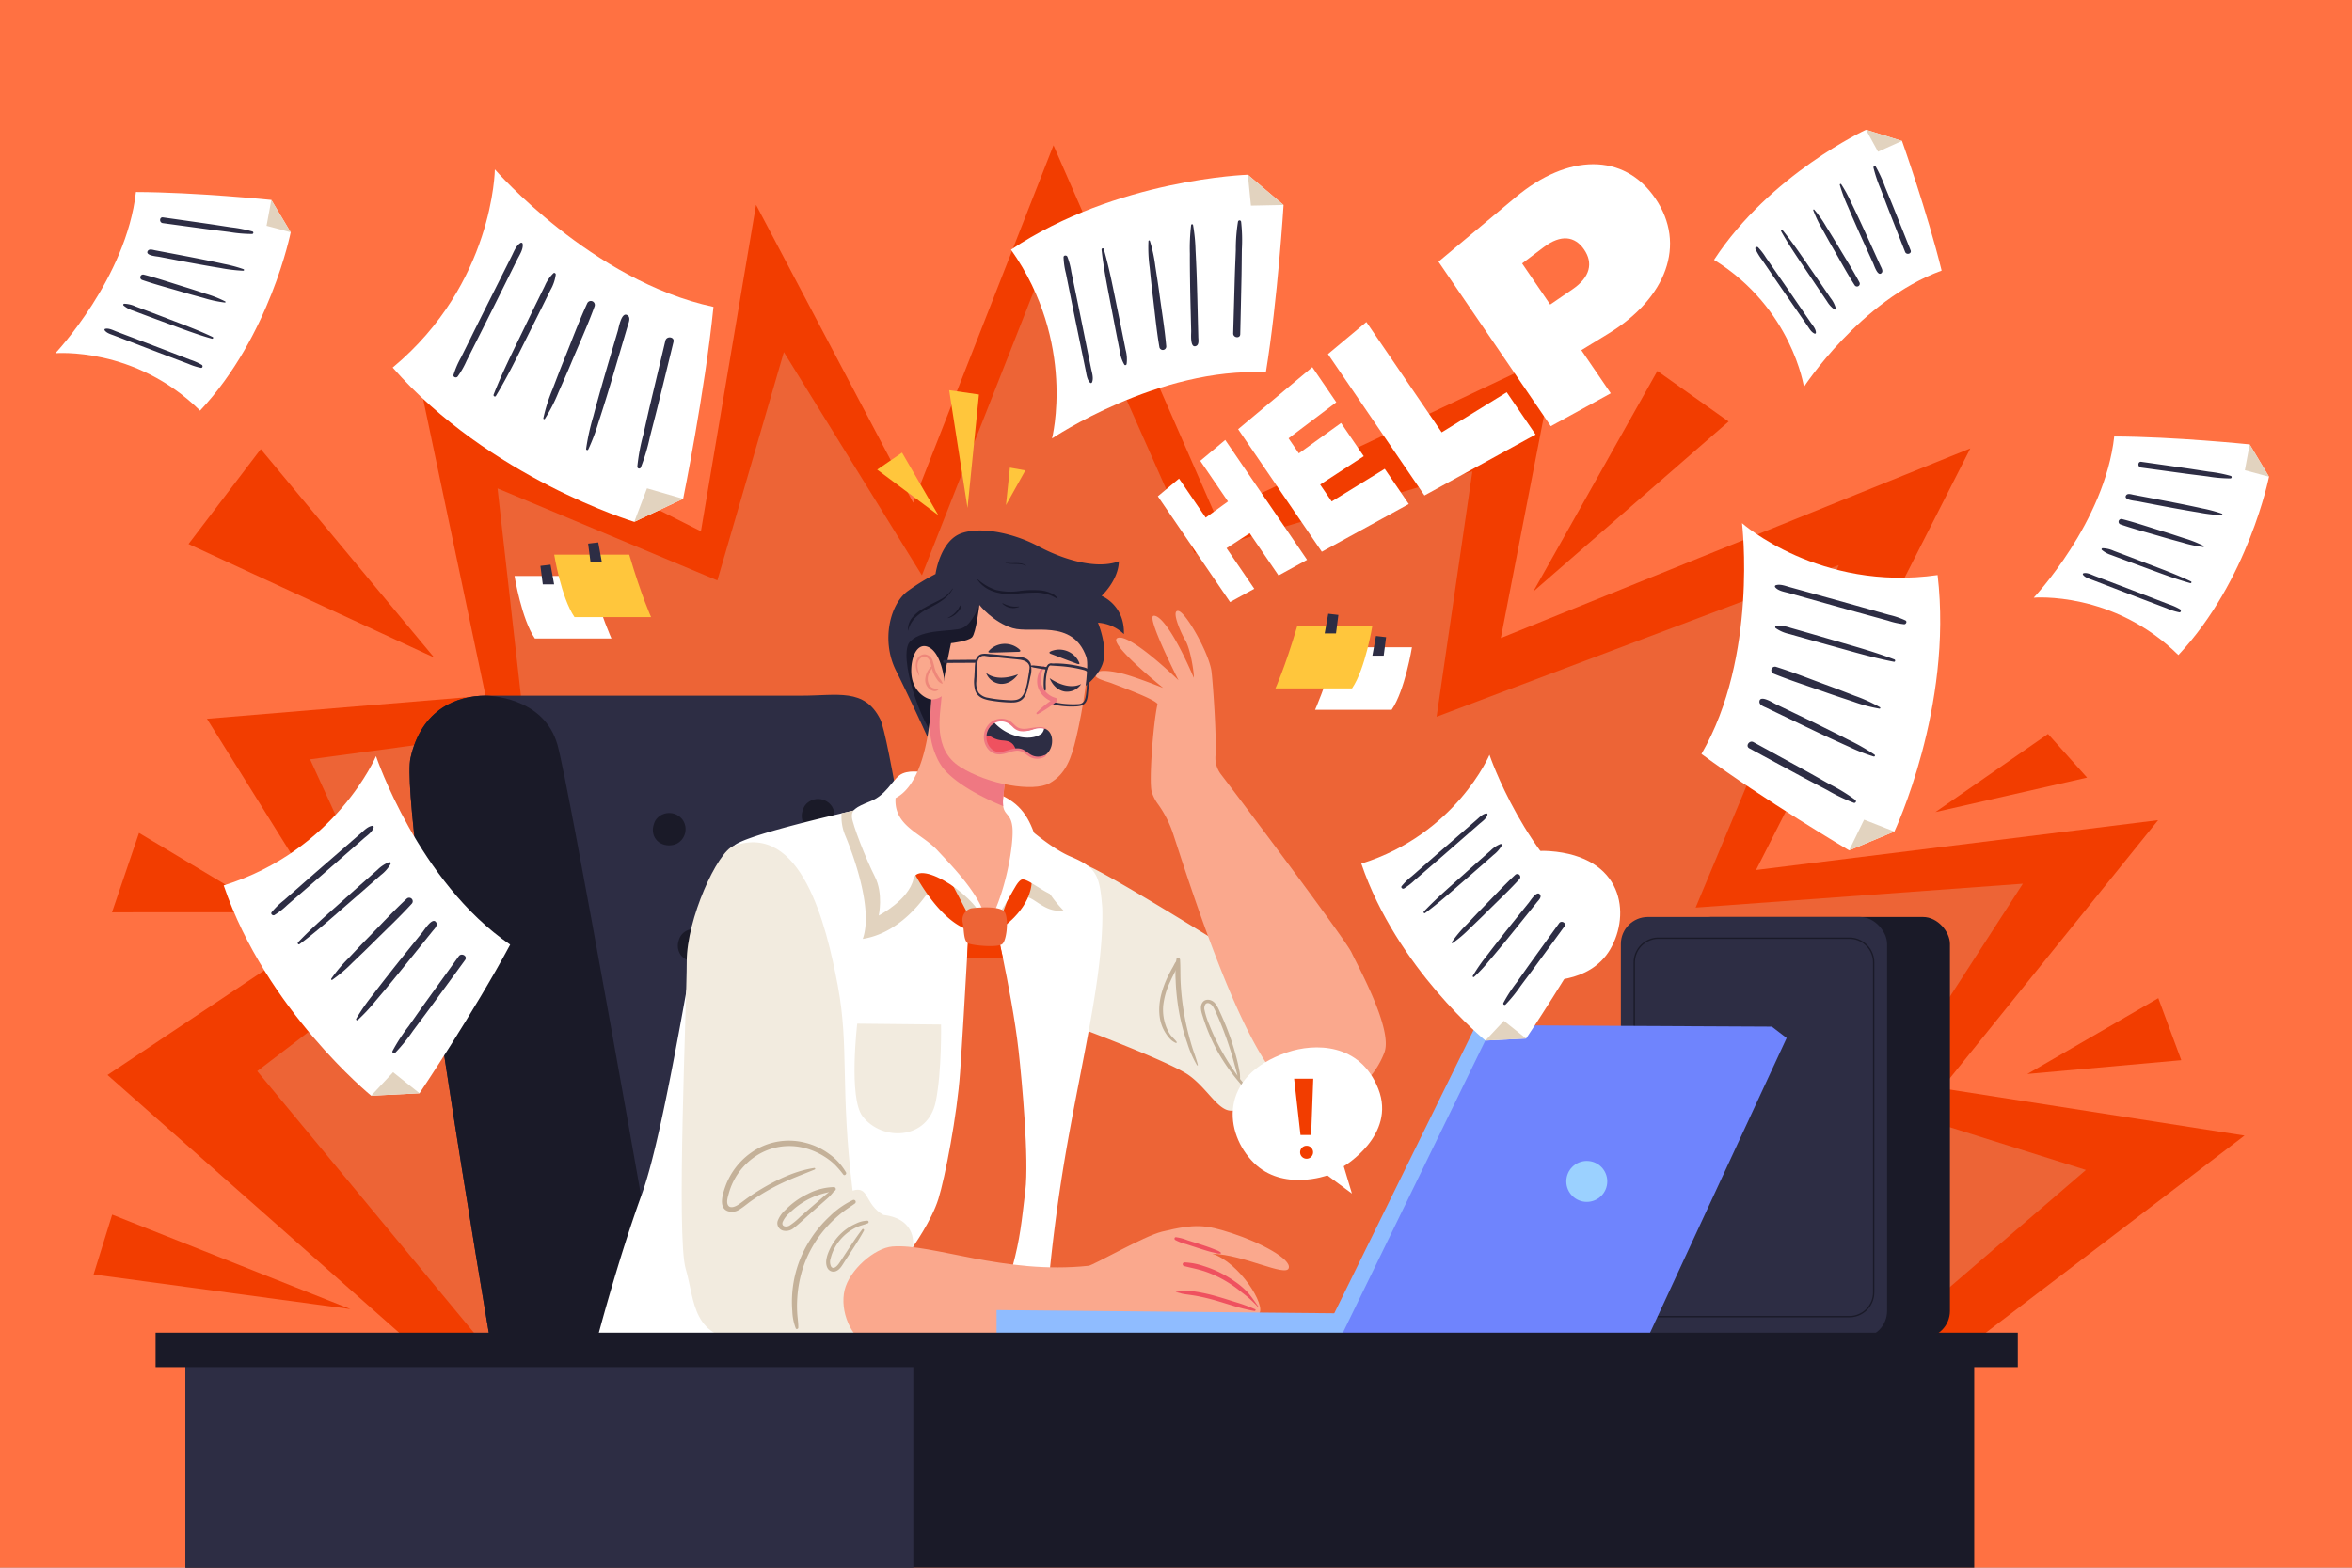 <svg xmlns="http://www.w3.org/2000/svg" xmlns:xlink="http://www.w3.org/1999/xlink" width="750" height="500" viewBox="0 0 750 500">
  <rect x="0" y="0" width="750" height="500" fill="#333333" stroke="none"/>
  <defs>
    <clipPath id="clip-Artboard_1">
      <rect width="750" height="500"/>
    </clipPath>
  </defs>
  <g id="Artboard_1" data-name="Artboard 1" clip-path="url(#clip-Artboard_1)">
    <rect width="750" height="500" fill="#fff"/>
    <g id="BACKGROUND">
      <g id="Group_2" data-name="Group 2">
        <g id="Group_1" data-name="Group 1">
          <path id="Path_146" data-name="Path 146" d="M0,0H750V500H0Z" fill="rgba(255,74,13,0.78)"/>
          <path id="Path_1" data-name="Path 1" d="M135.32,432.179,34.284,342.857l72.424-48.337-40.72-65.272,88.838-7.368-20.469-97.334,89.155,44.9L241.082,65.326l50.109,95.012,44.739-114L387.5,164.242l108.678-51.411L478.58,203.5l149.707-60.482-68.329,134.46L688.17,261.584l-68.992,85.524,96.538,15.079-92.783,70.724Z" fill="#f23d00"/>
          <path id="Path_2" data-name="Path 2" d="M35.714,290.973l50.9-.024L44.326,265.643Z" fill="#f23d00"/>
          <path id="Path_3" data-name="Path 3" d="M60.12,173.51l78.313,36.2-55.28-66.467Z" fill="#f23d00"/>
          <path id="Path_4" data-name="Path 4" d="M35.771,387.391l75.974,30.128-81.9-11.043Z" fill="#f23d00"/>
          <path id="Path_5" data-name="Path 5" d="M528.5,118.32l-39.568,70.342,62.283-54.222Z" fill="#f23d00"/>
          <path id="Path_6" data-name="Path 6" d="M653.065,234.092,617.161,259l48.36-10.991Z" fill="#f23d00"/>
          <path id="Path_7" data-name="Path 7" d="M688.237,318.356l-41.766,24.18,49.093-4.4Z" fill="#f23d00"/>
          <path id="Path_8" data-name="Path 8" d="M155.394,430.214,82.029,341.632l46.193-35.324L98.876,242.181l68.475-9.239-8.7-77.17,70.1,29.346L249.954,112.3l44.019,71.192,42.389-107.6,44.563,100.538,88.582-26.085L458.1,228.595l128.254-48.367L540.7,289.461l104.342-7.608L599.392,352.5l65.757,20.651-70.1,60.323" fill="#ed6436"/>
        </g>
      </g>
    </g>
    <g id="OBJECTS">
      <g id="Group_54" data-name="Group 54">
        <g id="Group_35" data-name="Group 35">
          <g id="Group_3" data-name="Group 3">
            <rect id="Rectangle_2" data-name="Rectangle 2" width="84.89" height="134.243" rx="8.609" transform="translate(536.902 292.462)" fill="#1a1a28"/>
            <rect id="Rectangle_3" data-name="Rectangle 3" width="84.89" height="134.243" rx="8.609" transform="translate(516.857 292.462)" fill="#2d2d44"/>
            <path id="Path_9" data-name="Path 9" d="M589.729,420.155H528.875a7.963,7.963,0,0,1-7.954-7.955V306.967a7.963,7.963,0,0,1,7.954-7.955h60.854a7.964,7.964,0,0,1,7.955,7.955V412.2A7.964,7.964,0,0,1,589.729,420.155ZM528.875,299.44a7.536,7.536,0,0,0-7.527,7.527V412.2a7.536,7.536,0,0,0,7.527,7.528h60.854a7.536,7.536,0,0,0,7.527-7.528V306.967a7.536,7.536,0,0,0-7.527-7.527Z" fill="#1a1a28"/>
          </g>
          <g id="Group_8" data-name="Group 8">
            <g id="Group_7" data-name="Group 7">
              <g id="Group_6" data-name="Group 6">
                <g id="Group_5" data-name="Group 5">
                  <g id="Group_4" data-name="Group 4">
                    <path id="Path_10" data-name="Path 10" d="M312.683,426.32h-156.6s-28.7-168.689-25.179-184.551,15.107-19.89,23.919-19.89H255.53c11.582,0,20.141-2.518,25.177,7.553S312.683,426.32,312.683,426.32Z" fill="#2d2d44"/>
                    <path id="Path_11" data-name="Path 11" d="M217.7,261.5a5.306,5.306,0,0,0-7.724-.953,4.672,4.672,0,0,0-1.527,2.526,5.081,5.081,0,0,0,.173,3.691c1.214,2.731,4.708,3.536,7.267,2.288A5.244,5.244,0,0,0,217.7,261.5Z" fill="#1a1a28"/>
                    <path id="Path_12" data-name="Path 12" d="M225.663,298.463a5.307,5.307,0,0,0-7.724-.952,4.672,4.672,0,0,0-1.527,2.526,5.078,5.078,0,0,0,.173,3.69c1.214,2.732,4.708,3.537,7.267,2.289A5.244,5.244,0,0,0,225.663,298.463Z" fill="#1a1a28"/>
                    <path id="Path_13" data-name="Path 13" d="M265.181,257.034a5.309,5.309,0,0,0-7.725-.953,4.672,4.672,0,0,0-1.526,2.526,5.075,5.075,0,0,0,.172,3.691c1.214,2.731,4.708,3.536,7.268,2.288A5.244,5.244,0,0,0,265.181,257.034Z" fill="#1a1a28"/>
                    <path id="Path_14" data-name="Path 14" d="M212.337,426.32H156.079s-28.7-168.689-25.179-184.551,15.107-19.89,23.919-19.89h.006c.376,0,18.646.081,22.977,15.8C181.591,251.419,205.871,389.425,212.337,426.32Z" fill="#1a1a28"/>
                    <path id="Path_15" data-name="Path 15" d="M288.009,255.616" fill="#19192b"/>
                  </g>
                </g>
              </g>
            </g>
          </g>
          <g id="Group_9" data-name="Group 9">
            <path id="Path_16" data-name="Path 16" d="M187.995,183.7h-23.92s2.219,13.762,6.478,19.934h24.419S191.982,197.155,187.995,183.7Z" fill="#fff"/>
            <path id="Path_17" data-name="Path 17" d="M200.641,176.891h-23.92s2.219,13.762,6.478,19.933h24.419S204.628,190.346,200.641,176.891Z" fill="#ffc63c"/>
            <path id="Path_18" data-name="Path 18" d="M190.767,173l1.141,6.275h-3.613l-.761-5.895Z" fill="#2d2d44"/>
            <path id="Path_19" data-name="Path 19" d="M175.556,180.1l1.141,6.275h-3.613l-.761-5.895Z" fill="#2d2d44"/>
          </g>
          <g id="Group_10" data-name="Group 10">
            <path id="Path_20" data-name="Path 20" d="M426.32,206.446h23.921s-2.22,13.762-6.479,19.934H419.343S422.333,219.9,426.32,206.446Z" fill="#fff"/>
            <path id="Path_21" data-name="Path 21" d="M413.674,199.637H437.6s-2.22,13.762-6.479,19.933H406.7S409.687,213.092,413.674,199.637Z" fill="#ffc63c"/>
            <path id="Path_22" data-name="Path 22" d="M423.548,195.742l-1.141,6.275h3.613l.761-5.895Z" fill="#2d2d44"/>
            <path id="Path_23" data-name="Path 23" d="M438.76,202.841l-1.141,6.275h3.613l.761-5.895Z" fill="#2d2d44"/>
          </g>
          <g id="Group_29" data-name="Group 29">
            <g id="Group_11" data-name="Group 11">
              <path id="Path_24" data-name="Path 24" d="M279.715,149.783l7.923-5.419L299.2,164.311Z" fill="#ffc63c"/>
              <path id="Path_25" data-name="Path 25" d="M326.96,150.038l-4.926-.891-1.255,11.96Z" fill="#ffc63c"/>
              <path id="Path_26" data-name="Path 26" d="M302.664,124.45l9.5,1.374-3.643,36.186Z" fill="#ffc63c"/>
            </g>
            <g id="Group_28" data-name="Group 28">
              <g id="Group_13" data-name="Group 13">
                <g id="Group_12" data-name="Group 12">
                  <path id="Path_27" data-name="Path 27" d="M344.136,327.8s28.994,10.873,34.963,15.137,9.381,11.512,13.645,11.3a11.692,11.692,0,0,0,6.4-1.919s6.609,3.411,10.447,3.624,19.613-.853,23.451-10.446-5.33-31.979-11.513-39.014-30.7-4.477-30.7-4.477-39.867-24.943-45.41-26.436S324.949,310.313,344.136,327.8Z" fill="#f2ebdf"/>
                  <path id="Path_28" data-name="Path 28" d="M381.962,339.65c-.525-2.144-1.38-4.2-2-6.318-.628-2.133-1.2-4.27-1.679-6.441a83.861,83.861,0,0,1-1.789-13.239c-.144-2.521-.034-5.051-.2-7.568-.042-.616-1.039-.851-1.155-.156a34.6,34.6,0,0,0-.248,6.811c.076,2.261.282,4.518.579,6.761a65.051,65.051,0,0,0,3.148,13.257,33.035,33.035,0,0,0,3.084,7.006A.147.147,0,0,0,381.962,339.65Z" fill="#c4b199"/>
                  <path id="Path_29" data-name="Path 29" d="M373.107,313.172c.553-1.255,1.186-2.47,1.811-3.691.312-.61.652-1.21.941-1.831.21-.451.455-.869.222-1.345a.275.275,0,0,0-.246-.141c-.86.084-1.366,1.432-1.744,2.089q-.836,1.449-1.567,2.952a30.143,30.143,0,0,0-2.335,6.376c-.829,3.535-.816,7.6.9,10.888a12.514,12.514,0,0,0,1.634,2.429,5.5,5.5,0,0,0,2.241,1.75c.176.053.366-.165.251-.327-.6-.854-1.468-1.5-2.073-2.376A12.28,12.28,0,0,1,371.7,327a15.158,15.158,0,0,1-.767-6.357A23.806,23.806,0,0,1,373.107,313.172Z" fill="#c4b199"/>
                  <path id="Path_30" data-name="Path 30" d="M396.8,345.82c-.479-.56-.942-1.136-1.4-1.72a.2.2,0,0,0,.026-.076,10.911,10.911,0,0,0-.317-2.982c-.206-1.13-.46-2.253-.749-3.365-.556-2.138-1.168-4.259-1.889-6.347q-1.065-3.084-2.357-6.079-.632-1.459-1.31-2.9a9.681,9.681,0,0,0-1.459-2.494c-1.043-1.138-3.068-1.506-3.988-.01-.825,1.341-.224,3.1.213,4.46a61.754,61.754,0,0,0,4.728,11.129,62.613,62.613,0,0,0,7.914,10.965C396.565,346.808,397.14,346.222,396.8,345.82ZM385.68,327.013a25.012,25.012,0,0,1-1.571-4.811,2.374,2.374,0,0,1,.29-1.95c.761-.815,1.9.049,2.365.738a15.165,15.165,0,0,1,1.11,2.214q.68,1.5,1.3,3.015c.737,1.8,1.432,3.613,2.069,5.448.724,2.086,1.408,4.189,2,6.317q.423,1.531.844,3.065c.187.685.343,1.4.574,2.082a72.439,72.439,0,0,1-4.212-6.4A68.3,68.3,0,0,1,385.68,327.013Z" fill="#c4b199"/>
                </g>
                <path id="Path_31" data-name="Path 31" d="M370.908,219.409s-9-3.6-13.239-4.627-7.924-1.208-8.355.257,3.47,2.185,5.4,2.956,13.625,5.013,14.4,6.556c-1.414,6.169-2.767,24.837-1.867,27.922a12.876,12.876,0,0,0,2.089,4.106,35.283,35.283,0,0,1,4.777,9.45c6.923,21.142,24.91,77.62,39.6,82.942,16.324,5.912,25.064-6.041,27.763-13.368s-8.354-27.249-10.539-31.876c-1.906-4.035-33.151-45.708-41.611-56.778a8.573,8.573,0,0,1-1.745-5.733c.4-6.437-.753-22.611-1.245-26.948-.643-5.656-8.1-18.9-10.54-19.409s.514,6.555,2.185,9.383,2.828,10.54,2.7,11.954c-5.655-13.239-10.54-20.18-12.853-19.794s7.969,20.565,7.969,20.565-15.424-15.038-19.409-13.5C352.785,204.864,370.908,219.409,370.908,219.409Z" fill="#faa88d"/>
              </g>
              <g id="Group_15" data-name="Group 15">
                <g id="Group_14" data-name="Group 14">
                  <path id="Path_32" data-name="Path 32" d="M339.4,370.348a562.729,562.729,0,0,0-6.455,56.742H190.419s6.454-24.74,14.252-46.254,17.48-86.862,19.631-93.048,5.573-14.144,9.682-18.017c2.894-2.727,22.658-7.617,34.372-10.363,4.917-1.152,8.417-1.928,8.655-2.007,0,0,43.834,2.42,45.179,2.42.534,0,2.38,1.568,4.933,3.675,3.883,3.206,9.4,7.663,14.43,9.772,8.335,3.495,9.143,6.185,9.949,16.4C352.039,311.185,344.511,339.69,339.4,370.348Z" fill="#fff"/>
                  <path id="Path_33" data-name="Path 33" d="M339.1,290.362c-6.543,1.091-10.18-5.816-13.088-4s-11.816,12.724-11.816,12.724-3.817-6.545-6.725-9.089-10-7.453-12.543-4-9.453,11.815-19.814,13.451c3.453-9.633-3.272-27.449-5.634-33.084a15.371,15.371,0,0,1-1.119-6.959c4.917-1.152,8.417-1.928,8.655-2.007,0,0,43.834,2.42,45.179,2.42.534,0,2.38,1.568,4.933,3.675,1.314,3.968,1.574,8.29,3.065,11.96C332.552,281.274,334.005,285.091,339.1,290.362Z" fill="#e2d3bf"/>
                  <path id="Path_34" data-name="Path 34" d="M273.35,326.482s-2.8,23.617,1.671,29.51c6.124,8.074,20.885,7.768,23.385-4.733,1.949-9.743,1.67-24.5,1.67-24.5Z" fill="#f2ebdf"/>
                </g>
              </g>
              <g id="Group_24" data-name="Group 24">
                <path id="Path_35" data-name="Path 35" d="M319.8,295.723s9.316-6.356,9.206-15.124c-4.274-1.315-5.589-.219-5.918.329s-2.521,9.973-4.493,11.946S319.8,295.723,319.8,295.723Z" fill="#f23d00"/>
                <path id="Path_36" data-name="Path 36" d="M290.5,276.468s7.984,16.766,18.363,20.137a15.366,15.366,0,0,1-.355-5.322l-7.1-13.573Z" fill="#f23d00"/>
                <path id="Path_37" data-name="Path 37" d="M294.087,246.309s-4.765-.981-7.288.981-4.346,6.308-9.252,8.27-6.027,2.8-5.887,5.046,4.486,13.456,7.289,18.923S280.211,292,280.211,292s9.531-4.906,11.073-11.634,21.449,5.806,23.2,15.308c6.656-5.356,9.039-14.607,11.422-15.168s10.653,7.99,14.017,4.766c-6.448-4.625-7.149-10.092-9.391-17.241s-4.906-11.914-12.616-15S294.087,246.309,294.087,246.309Z" fill="#fff"/>
                <g id="Group_22" data-name="Group 22">
                  <g id="Group_16" data-name="Group 16">
                    <path id="Path_38" data-name="Path 38" d="M296.136,235.9s-5.66-12.479-10.448-22.056-1.887-21.476,4.063-25.539a64.443,64.443,0,0,1,8.561-5.224s1.452-10.739,8.417-13.06,17.7.58,24.378,4.208,17.994,7.691,25.685,4.789c-.146,6.094-5.515,11.028-5.515,11.028s7.4,2.9,7.111,12.189a13.153,13.153,0,0,0-8.271-3.628s3.337,7.981,1.451,13.205-8.272,9-8.272,9Z" fill="#2d2d44"/>
                    <path id="Path_39" data-name="Path 39" d="M312.293,192.925s-2.237,6.189-5.5,7.422-12.422.088-16.562,4.229,3.612,27.221,8.457,31.009,30.481,3.788,37.969-3.964-5.109-20.879-6.519-22.112-15.064-9.955-15.329-10.4S312.293,192.925,312.293,192.925Z" fill="#19192b"/>
                    <path id="Path_40" data-name="Path 40" d="M303.735,187.731a10.626,10.626,0,0,1-4.006,3.564c-1.615.865-3.29,1.614-4.883,2.519a13.616,13.616,0,0,0-3.9,3.09,6.031,6.031,0,0,0-1.413,4.186c0,.034.056.045.062.009a8.821,8.821,0,0,1,2.488-4.3,16.873,16.873,0,0,1,4.366-2.963c2.747-1.434,5.932-3.156,7.371-6.055A.049.049,0,0,0,303.735,187.731Z" fill="#19192b"/>
                    <path id="Path_41" data-name="Path 41" d="M306.544,193.024a.108.108,0,0,0-.182-.076,4.531,4.531,0,0,0-.712,1.1,6.966,6.966,0,0,1-.938,1.218,8.683,8.683,0,0,1-2.453,1.775c-.056.026-.016.114.041.1a5.979,5.979,0,0,0,2.747-1.538C305.663,194.991,306.628,193.951,306.544,193.024Z" fill="#19192b"/>
                    <path id="Path_42" data-name="Path 42" d="M337.215,190.747a6.137,6.137,0,0,0-.993-.974,8.3,8.3,0,0,0-1.351-.713,11.121,11.121,0,0,0-2.887-.747,29.971,29.971,0,0,0-6.889.181,19.491,19.491,0,0,1-7.492-.327,16.272,16.272,0,0,1-5.747-3.344c-.072-.061-.2.019-.14.108,2.622,3.788,7.381,4.782,11.724,4.5a62.733,62.733,0,0,1,7.31-.427,13.421,13.421,0,0,1,3.21.523,11.324,11.324,0,0,1,3.093,1.431C337.18,191.046,337.316,190.853,337.215,190.747Z" fill="#19192b"/>
                    <path id="Path_43" data-name="Path 43" d="M324.911,193.42a8.354,8.354,0,0,1-2.649-.083,13.36,13.36,0,0,1-2.5-.948.085.085,0,0,0-.1.133,4.808,4.808,0,0,0,5.273,1.038C325,193.533,325,193.411,324.911,193.42Z" fill="#19192b"/>
                    <path id="Path_44" data-name="Path 44" d="M327.171,180.319c-1.936-1.238-4.333-.38-6.449-.87a.049.049,0,0,0-.026.1c2.109.6,4.384-.066,6.416.875A.058.058,0,0,0,327.171,180.319Z" fill="#19192b"/>
                  </g>
                  <g id="Group_17" data-name="Group 17">
                    <path id="Path_45" data-name="Path 45" d="M314.484,295.678c.195-8.384-10.6-19.084-15.593-24.494s-13.942-7.7-13.318-16.648c6.475-3.3,9.287-13.454,10.507-21.653a86.5,86.5,0,0,0,.938-11.433c22.266-2.912,25.187,18.185,24.762,19.977a120.4,120.4,0,0,0-1.872,12.9,11.6,11.6,0,0,0-.008,2.791c.42,2.921,2.416,2.372,2.92,6.573C323.445,268.894,320.532,286.374,314.484,295.678Z" fill="#faa88d"/>
                    <path id="Path_46" data-name="Path 46" d="M321.78,241.427a120.4,120.4,0,0,0-1.872,12.9,11.6,11.6,0,0,0-.008,2.791c-5.9-2.414-13.846-6.416-18.3-11.114a16.624,16.624,0,0,1-2.942-4.544,24.643,24.643,0,0,1-2.062-12.712c.426-4.263.426-7.3.426-7.3C319.284,218.538,322.2,239.635,321.78,241.427Z" fill="#ef7882"/>
                  </g>
                  <path id="Path_47" data-name="Path 47" d="M346.4,209.533c1.11,3.151-1.125,16.878-3.22,25.73-1.574,6.651-3.281,11.575-8.449,14.511s-19.616.47-28.542-5.168-6.343-16.679-5.991-21.847,3.054-17.619,3.054-17.619,5.4-.587,6.7-1.879,2.349-10.336,2.349-10.336,4.346,5.52,10.572,7.4S342.051,197.2,346.4,209.533Z" fill="#faa88d"/>
                  <g id="Group_18" data-name="Group 18">
                    <path id="Path_48" data-name="Path 48" d="M344.767,218.175a5.411,5.411,0,0,1-5.357,2.374c-3.47-.651-4.681-4.241-4.681-4.241S340.227,220.424,344.767,218.175Z" fill="#2d2d44"/>
                    <path id="Path_49" data-name="Path 49" d="M335.586,211.737a1.237,1.237,0,0,0-1.51.357,4.038,4.038,0,0,0-.769,1.751,17.39,17.39,0,0,0-.511,4.2c0,.384,0,.772.039,1.156.019.2.051.417.089.619a.824.824,0,0,0,.239.486.126.126,0,0,0,.2-.025,1.592,1.592,0,0,0,.119-.876c.013-.317-.012-.635-.018-.952a18.059,18.059,0,0,1,.068-1.9,16.978,16.978,0,0,1,.272-1.864,8.171,8.171,0,0,1,.452-1.716,1.686,1.686,0,0,1,1.278-1.021A.115.115,0,0,0,335.586,211.737Z" fill="#2d2d44"/>
                    <path id="Path_50" data-name="Path 50" d="M346.306,213.05a8.277,8.277,0,0,0-1.166-.34q-.7-.174-1.407-.323a36.969,36.969,0,0,0-5.8-.752c-.538-.026-1.075-.042-1.614-.027-.275.008-.55.019-.824.04a3.754,3.754,0,0,0-.424.038,2.032,2.032,0,0,0-.377.132.171.171,0,0,0,0,.326,2.39,2.39,0,0,0,.663.144c.229.016.458.033.687.046.458.027.916.058,1.374.085.915.054,1.83.136,2.74.245a40.229,40.229,0,0,1,5.286,1,3.08,3.08,0,0,1,.964.381.9.9,0,0,1,.17.129c.022.019.043.04.064.061,0,0,.082.1.045.049a1.329,1.329,0,0,1,.224.395.28.28,0,0,0,.536,0C347.754,213.867,346.96,213.319,346.306,213.05Z" fill="#2d2d44"/>
                    <path id="Path_51" data-name="Path 51" d="M347.547,214.61a.182.182,0,0,0-.33-.043,3.231,3.231,0,0,0-.234.959c-.048.341-.1.682-.138,1.024-.082.677-.174,1.354-.247,2.032-.036.339-.061.676-.07,1.016s-.064.68-.1,1.017c-.065.557-.137,1.119-.255,1.669a3.918,3.918,0,0,1-.512,1.374,2.009,2.009,0,0,1-1.185.824,4.211,4.211,0,0,1-.823.094c-.317.02-.634.03-.951.037-.668.012-1.335,0-2-.038a24.609,24.609,0,0,1-4.439-.619.425.425,0,0,0-.512.291.42.42,0,0,0,.29.512,30.177,30.177,0,0,0,4.212.55c.69.037,1.381.044,2.072.025a10.886,10.886,0,0,0,1.975-.171,3.093,3.093,0,0,0,1.557-.732,3.247,3.247,0,0,0,.778-1.371,7.836,7.836,0,0,0,.27-1.572c.066-.7.118-1.4.246-2.088.147-.789.2-1.6.282-2.394.041-.4.082-.794.115-1.192A3.985,3.985,0,0,0,347.547,214.61Z" fill="#2d2d44"/>
                  </g>
                  <g id="Group_19" data-name="Group 19">
                    <path id="Path_52" data-name="Path 52" d="M301.043,216.419s-.971-8.413-5.113-10.1-5.953,5.177-5.177,9.707,4.207,6.795,6.213,7.054a5.449,5.449,0,0,0,3.818-1.423Z" fill="#faa88d"/>
                    <path id="Path_53" data-name="Path 53" d="M300.552,217.932a4.985,4.985,0,0,0-.953-1.62,11.955,11.955,0,0,1-.965-1.652,10.137,10.137,0,0,1-.643-1.739,21.007,21.007,0,0,0-.56-2.085,2.876,2.876,0,0,0-2.755-2.145,2.817,2.817,0,0,0-1.662.765,3.25,3.25,0,0,0-.881,1.617,5.124,5.124,0,0,0,.007,2.181c.039.2.089.393.144.586a4.792,4.792,0,0,0,.221.548c.167.387.364.759.567,1.128a.04.04,0,0,0,.073-.03c-.159-.678-.316-1.355-.463-2.034a4.664,4.664,0,0,1-.076-1.83,2.807,2.807,0,0,1,.714-1.487,2.1,2.1,0,0,1,1.279-.645c1.118-.1,1.8.914,2.1,1.887.194.632.3,1.287.476,1.922a11.415,11.415,0,0,0,.648,1.735,9.977,9.977,0,0,0,1.021,1.721,2.958,2.958,0,0,0,1.579,1.309A.109.109,0,0,0,300.552,217.932Z" fill="#ee877a"/>
                    <path id="Path_54" data-name="Path 54" d="M299.1,219.8a6.729,6.729,0,0,1-.827-.157,4.542,4.542,0,0,1-.813-.218,2.539,2.539,0,0,1-1.261-1.172,4.1,4.1,0,0,1,.219-3.8,11.465,11.465,0,0,1,.624-1.03c.112-.165.222-.333.326-.5a1.838,1.838,0,0,0,.136-.265,1.763,1.763,0,0,1,.1-.251c.066-.1-.072-.181-.153-.118s-.2.091-.286.145a1.7,1.7,0,0,0-.238.184,4.267,4.267,0,0,0-.417.433,6.714,6.714,0,0,0-.706,1.009,5.857,5.857,0,0,0-.734,2.247,3.734,3.734,0,0,0,1.864,3.829,2.675,2.675,0,0,0,1.183.319,1.664,1.664,0,0,0,1.065-.458A.112.112,0,0,0,299.1,219.8Z" fill="#ee877a"/>
                  </g>
                  <g id="Group_20" data-name="Group 20">
                    <path id="Path_55" data-name="Path 55" d="M335.446,237.088c-.344,2.924-2.873,5.027-5.314,4.6s-2.154-1.651-5.027-2.513a3.724,3.724,0,0,0-1.214-.158c-2.272.067-4.132,2.04-6.827.876a4.581,4.581,0,0,1-2.876-5.349,5.59,5.59,0,0,1,.579-1.544,6.563,6.563,0,0,1,2.272-2.538,4.8,4.8,0,0,1,3.9-.406c2.083.574,1.684,2.29,4.739,2.872,3.016.575,4.022-1.149,6.534-.79a4.311,4.311,0,0,1,.74.169C334.924,232.946,335.7,234.9,335.446,237.088Z" fill="#2d2d44"/>
                    <path id="Path_56" data-name="Path 56" d="M323.891,239.013c-2.272.067-4.132,2.04-6.827.876a4.581,4.581,0,0,1-2.876-5.349,4.37,4.37,0,0,1,2.251.657,7.866,7.866,0,0,0,3.337.965C321.753,236.284,323.133,236.8,323.891,239.013Z" fill="#ef515f"/>
                    <path id="Path_57" data-name="Path 57" d="M332.954,232.3a3.2,3.2,0,0,1-.687,1.563c-.783.71-3.625,2.344-8.74.71a14.916,14.916,0,0,1-6.488-4.118,4.8,4.8,0,0,1,3.9-.406c2.083.574,1.684,2.29,4.739,2.872,3.016.575,4.022-1.149,6.534-.79A4.311,4.311,0,0,1,332.954,232.3Z" fill="#fff"/>
                    <path id="Path_58" data-name="Path 58" d="M333.4,240.76c-.161.054-.33.087-.487.15s-.342.134-.518.189a5.029,5.029,0,0,1-1.032.2,4.41,4.41,0,0,1-2.033-.292c-1.383-.542-2.343-1.829-3.819-2.187-1.688-.41-3.372.266-4.977.706a5.9,5.9,0,0,1-2.483.262,3.48,3.48,0,0,1-1.642-.742,5,5,0,0,1-1.807-3.278,5.278,5.278,0,0,1,1.184-4.062,4.619,4.619,0,0,1,3.584-1.625,4.546,4.546,0,0,1,2.035.55,9.026,9.026,0,0,1,1.687,1.385,4.476,4.476,0,0,0,2.029,1.135,6.283,6.283,0,0,0,2.367-.022c.379-.059.754-.14,1.128-.229.395-.094.777-.234,1.168-.347a6.347,6.347,0,0,1,2.406-.268,5.891,5.891,0,0,1,1.162.239.116.116,0,0,0,.089-.212,4.292,4.292,0,0,0-2.37-.379c-.421.026-.839.075-1.258.125s-.844.091-1.258.172c-1.473.29-3.161.468-4.431-.506-.618-.473-1.121-1.077-1.753-1.535a5.168,5.168,0,0,0-2.188-.9,5.482,5.482,0,0,0-4.372,1.217,5.922,5.922,0,0,0-2.069,4.135,6.02,6.02,0,0,0,1.289,4.209,4.66,4.66,0,0,0,3.9,1.758,11.2,11.2,0,0,0,2.649-.574,10.8,10.8,0,0,1,2.505-.6,3.767,3.767,0,0,1,2.263.558c.653.4,1.223.926,1.877,1.328a4.931,4.931,0,0,0,4.411.29,3.12,3.12,0,0,0,.491-.253,2.142,2.142,0,0,0,.4-.377C333.606,240.886,333.53,240.715,333.4,240.76Z" fill="#ef7882"/>
                  </g>
                  <path id="Path_59" data-name="Path 59" d="M336.653,222.594a6.383,6.383,0,0,1-4.676-7.393,6.611,6.611,0,0,1,.526-1.518,3.542,3.542,0,0,0,.6-1.208.141.141,0,0,0-.178-.135c-.5.121-.8.678-1.061,1.091a6.624,6.624,0,0,0-.763,1.638,6.839,6.839,0,0,0-.173,3.884,7.323,7.323,0,0,0,4.071,4.593,30.765,30.765,0,0,0-4.442,3.748.3.3,0,0,0,.36.466,44.41,44.41,0,0,0,5.9-3.922A.691.691,0,0,0,336.653,222.594Z" fill="#ef7882"/>
                  <g id="Group_21" data-name="Group 21">
                    <path id="Path_60" data-name="Path 60" d="M314.436,214.594a5.411,5.411,0,0,0,4.678,3.528c3.528.153,5.522-3.068,5.522-3.068S318.347,217.815,314.436,214.594Z" fill="#2d2d44"/>
                    <path id="Path_61" data-name="Path 61" d="M328.651,211.634a2.742,2.742,0,0,0-.253-.494c-.9-1.394-2.553-1.561-4.061-1.713l-2.076-.207c-1.392-.139-2.785-.269-4.178-.4-.778-.074-1.557-.145-2.336-.208-.389-.032-.778-.069-1.168-.087-.189-.009-.378-.021-.567-.024-.217,0-.422.026-.637.036a.248.248,0,0,0-.105.03,2.212,2.212,0,0,0-1.329.624,3.355,3.355,0,0,0-.932,1.892,18.8,18.8,0,0,0-.187,2.406l-.124,2.548a10.926,10.926,0,0,0,.275,4.222,4.01,4.01,0,0,0,1.1,1.67,5.365,5.365,0,0,0,1.746.991,11.461,11.461,0,0,0,1.915.478q1.248.218,2.508.367t2.534.225a21.564,21.564,0,0,0,2.33.054,5.293,5.293,0,0,0,2.156-.5,3.765,3.765,0,0,0,1.442-1.367,7.373,7.373,0,0,0,.784-1.811c.1-.33.173-.669.263-1,.107-.4.207-.8.3-1.2.193-.815.383-1.625.53-2.45A7.822,7.822,0,0,0,328.651,211.634Zm-.96,5.394a16.644,16.644,0,0,1-1.124,4.012,4.344,4.344,0,0,1-1.014,1.438,3.391,3.391,0,0,1-1.685.765,9.522,9.522,0,0,1-2.018.075q-1.184-.043-2.364-.15a36.03,36.03,0,0,1-4.4-.62,4.759,4.759,0,0,1-3.044-1.65,5.9,5.9,0,0,1-.7-3.591c.046-1.545.14-3.089.212-4.633.055-1.2.119-2.778,1.384-3.357a1.676,1.676,0,0,1,.79-.14.25.25,0,0,0,.125-.023c.138.025.277.049.416.07.338.052.677.1,1.017.137.66.077,1.32.157,1.982.226l3.93.408c1.27.131,2.545.227,3.812.386a7.153,7.153,0,0,1,1.516.339,2.97,2.97,0,0,1,1.185.741,2.253,2.253,0,0,1,.591,1.2c.005.037.007.078.009.12-.005.234-.023.466-.048.7-.014.042-.03.084-.043.131a.608.608,0,0,0-.013.307c-.04.279-.088.557-.132.836C327.953,215.515,327.832,216.273,327.691,217.028Z" fill="#2d2d44"/>
                    <path id="Path_62" data-name="Path 62" d="M311.224,210.441c-1.309-.02-2.62.012-3.928.021s-2.6.018-3.893.033l-2.229.024a.461.461,0,0,0,0,.922q3.91-.01,7.82-.039c.743,0,1.487,0,2.23-.022A.47.47,0,0,0,311.224,210.441Z" fill="#2d2d44"/>
                    <path id="Path_63" data-name="Path 63" d="M334.043,212.936a.935.935,0,0,0-.629-.21l-.664-.1c-.443-.063-.885-.126-1.329-.181-.419-.053-.838-.1-1.258-.139a4.477,4.477,0,0,0-1.312-.035.207.207,0,0,0-.049.375,4.343,4.343,0,0,0,1.235.332c.426.082.852.161,1.28.231s.836.132,1.255.193l.664.1a1.054,1.054,0,0,0,.737-.019A.354.354,0,0,0,334.043,212.936Z" fill="#2d2d44"/>
                  </g>
                  <path id="Path_64" data-name="Path 64" d="M325.368,207.519l-.008-.016a.242.242,0,0,0-.086-.152,2.886,2.886,0,0,0-.688-.631,6.6,6.6,0,0,0-.924-.589,7.007,7.007,0,0,0-6.473.01,6.421,6.421,0,0,0-1.94,1.548.286.286,0,0,0-.021.031.213.213,0,0,0,.04.335c.021.009.043.016.064.024l.014.005a2.619,2.619,0,0,0,.88.053q.479,0,.957-.015l1.949-.051c1.3-.034,2.6-.081,3.9-.123l1.063-.035.567-.019a1.239,1.239,0,0,0,.567-.09.265.265,0,0,0,.121-.157A.135.135,0,0,0,325.368,207.519Z" fill="#2d2d44"/>
                  <path id="Path_65" data-name="Path 65" d="M334.653,208.136a.255.255,0,0,0,.063.188,1.248,1.248,0,0,0,.506.271l.53.2.993.38c1.215.466,2.427.935,3.644,1.392l1.826.686c.3.112.6.22.9.327a2.634,2.634,0,0,0,.849.238h.014a.529.529,0,0,0,.069,0,.212.212,0,0,0,.147-.3.256.256,0,0,0-.009-.035,6.423,6.423,0,0,0-1.328-2.1,6.993,6.993,0,0,0-6.113-2.126,6.486,6.486,0,0,0-1.066.254,2.87,2.87,0,0,0-.856.371.244.244,0,0,0-.131.116l-.013.012A.134.134,0,0,0,334.653,208.136Z" fill="#2d2d44"/>
                </g>
                <g id="Group_23" data-name="Group 23">
                  <path id="Path_66" data-name="Path 66" d="M326.958,379.766c-1.2,10.039-1.674,15.3-4.064,24.141-16.255,6.932-21.035,9.8-21.035,9.8L291.1,397.694s5.975-8.367,8.127-15.3,5.976-26.77,6.932-40.395c.657-9.367,1.653-26.642,2.211-36.525.254-4.492.418-7.457.418-7.457l9.561.718s.6,2.648,1.439,6.739c1.547,7.5,3.932,19.847,5.015,29.593C325.92,345.093,328.152,369.726,326.958,379.766Z" fill="#ed6436"/>
                  <path id="Path_67" data-name="Path 67" d="M319.791,305.475H308.373c.254-4.492.418-7.457.418-7.457l9.561.718S318.947,301.384,319.791,305.475Z" fill="#f23d00"/>
                  <path id="Path_68" data-name="Path 68" d="M309.718,289.7a3.791,3.791,0,0,0-2.708,4.652c.472,2.357.158,5.972,1.886,6.6s9.119,1.349,10.687.158c1.313-1,2.085-7.047.984-9.876S309.718,289.7,309.718,289.7Z" fill="#ed6436"/>
                </g>
              </g>
              <g id="Group_27" data-name="Group 27">
                <g id="Group_25" data-name="Group 25">
                  <path id="Path_69" data-name="Path 69" d="M233.984,269.771c-5.27,1.863-15,23.4-15,36.87s-3.369,87.923-.337,98.029,1.684,22.907,20.212,22.907h44.129l8.112-29.883s1.7-8.863-9.417-10.21c-6.063-3.369-4.421-9.427-9.811-7.742-4.043-33.013-1.011-45.477-4.716-65.353S255.383,262.208,233.984,269.771Z" fill="#f2ebdf"/>
                  <path id="Path_70" data-name="Path 70" d="M269.776,373.933a18.75,18.75,0,0,0-5.515-5.986,21.375,21.375,0,0,0-7.367-3.445,20.874,20.874,0,0,0-15.726,2.08,22.51,22.51,0,0,0-10.039,12.3c-.7,2.131-1.985,6.182.792,7.343a4.252,4.252,0,0,0,3.932-.505c1.383-.854,2.626-1.961,3.966-2.885a67.358,67.358,0,0,1,9.5-5.474c3.412-1.612,6.968-2.907,10.456-4.345a.263.263,0,0,0-.14-.506c-5.957.9-11.626,3.6-16.771,6.646q-1.932,1.145-3.783,2.416c-1.217.836-2.363,1.774-3.585,2.6-.873.589-2.681,1.468-3.391.155-.559-1.033.04-2.767.324-3.823a20.8,20.8,0,0,1,8.334-11.6,19.3,19.3,0,0,1,14.166-3.1,21.771,21.771,0,0,1,7.86,3.024,20.949,20.949,0,0,1,3.292,2.508,29.573,29.573,0,0,1,2.821,3.269C269.31,375.123,270.054,374.467,269.776,373.933Z" fill="#c4b199"/>
                  <path id="Path_71" data-name="Path 71" d="M265.9,378.609a19.2,19.2,0,0,0-8.331,2.179,24.738,24.738,0,0,0-7.132,5.115,8.942,8.942,0,0,0-2.456,3.5,2.459,2.459,0,0,0,1.57,3.053,3.918,3.918,0,0,0,3.7-.9c1.413-1.092,2.719-2.351,4.056-3.534,1.528-1.352,3.049-2.713,4.577-4.065.781-.691,1.584-1.364,2.346-2.076A17.473,17.473,0,0,0,266,379.85l.073-.017A.626.626,0,0,0,265.9,378.609Zm-1.639,1.695c-.657.48-1.267,1-1.882,1.53q-1.83,1.587-3.662,3.173-1.78,1.535-3.555,3.077a19.826,19.826,0,0,1-3.475,2.844c-.957.5-2.529.33-2.148-1.1a7.816,7.816,0,0,1,2.291-3.008,24.352,24.352,0,0,1,6.159-4.432,25,25,0,0,1,3.852-1.536c.844-.263,1.7-.456,2.553-.643C264.355,380.242,264.31,380.272,264.266,380.3Z" fill="#c4b199"/>
                  <path id="Path_72" data-name="Path 72" d="M271.949,382.746a27.146,27.146,0,0,0-7.306,5.128,38.064,38.064,0,0,0-5.818,6.8,36.564,36.564,0,0,0-6.179,23.5,16.7,16.7,0,0,0,1.1,5.487c.186.415.806.18.813-.221.026-1.589-.26-3.174-.346-4.76a38.582,38.582,0,0,1,.031-4.809,39.279,39.279,0,0,1,1.791-9.45,36.9,36.9,0,0,1,9-14.57,41.213,41.213,0,0,1,3.509-3.133c1.3-1.031,2.717-1.883,4.053-2.86A.646.646,0,0,0,271.949,382.746Z" fill="#c4b199"/>
                  <path id="Path_73" data-name="Path 73" d="M276.566,389.324a8.876,8.876,0,0,0-3.592.914,15.807,15.807,0,0,0-3.241,1.88,16.518,16.518,0,0,0-4.821,5.682c-.927,1.827-2.081,4.557-1.076,6.572a2.141,2.141,0,0,0,2.667,1.082c1.307-.474,2.048-1.88,2.756-2.976,2.127-3.291,4.36-6.531,6.234-9.977.177-.325-.291-.735-.539-.415-1.769,2.282-3.346,4.7-4.932,7.108-.815,1.239-1.616,2.491-2.454,3.715-.455.666-1.687,2.179-2.51,1.108a3.369,3.369,0,0,1-.166-2.714A13.8,13.8,0,0,1,266,398.319a15.428,15.428,0,0,1,4.043-4.966,15.262,15.262,0,0,1,3.143-1.951c1.131-.526,2.342-.773,3.495-1.221A.439.439,0,0,0,276.566,389.324Z" fill="#c4b199"/>
                </g>
                <g id="Group_26" data-name="Group 26">
                  <path id="Path_74" data-name="Path 74" d="M284.553,397.568c-5.744.492-13.687,7.474-15.231,13.883s1.692,15.533,8.612,18.253c55.778-.481,69.26-.056,88.039-10.452,10.87-.414,33.119,2.113,35.5-.306s-6.217-16.257-14.876-19.061c9.916.234,23.411,7.473,24.346,4.587s-9.043-8.209-18.164-11.162c-8.265-2.676-11.48-3.1-22.238-.482-5.838,1.422-21.828,10.715-23.449,10.889C320.3,406.592,297.017,396.5,284.553,397.568Z" fill="#faa88d"/>
                  <path id="Path_75" data-name="Path 75" d="M401.236,416.7c-1.056-1.453-2.048-2.974-3.222-4.336a23.9,23.9,0,0,0-4.167-3.592,35.063,35.063,0,0,0-9.986-4.957,21.524,21.524,0,0,0-6.155-1.187.6.6,0,0,0-.148,1.173c2.223.582,4.467.977,6.652,1.718a34.864,34.864,0,0,1,6.187,2.8,38.427,38.427,0,0,1,5.593,3.885,36.723,36.723,0,0,1,5.114,4.6C401.164,416.877,401.292,416.777,401.236,416.7Z" fill="#ef515f"/>
                  <path id="Path_76" data-name="Path 76" d="M400.235,417.582a50.523,50.523,0,0,0-6.22-2.281c-2.076-.646-4.148-1.312-6.243-1.895A51.112,51.112,0,0,0,381.481,412a27.189,27.189,0,0,0-3.181-.327,10.547,10.547,0,0,0-1.433.044,18.617,18.617,0,0,1-1.866.319.049.049,0,0,0,0,.1,11.117,11.117,0,0,1,1.814.447c.487.107.982.18,1.475.251,1.043.151,2.088.285,3.126.473,2.072.377,4.114.872,6.138,1.449,4.123,1.174,8.221,2.684,12.462,3.36C400.313,418.161,400.557,417.732,400.235,417.582Z" fill="#ef515f"/>
                  <path id="Path_77" data-name="Path 77" d="M389.279,399.494a4.226,4.226,0,0,0-1.5-.8c-.56-.238-1.118-.471-1.689-.682-1.231-.454-2.477-.861-3.724-1.266s-2.5-.793-3.745-1.189a15.052,15.052,0,0,0-3.646-.961c-.5-.024-.6.643-.23.881a15.132,15.132,0,0,0,3.539,1.343c1.245.408,2.488.824,3.736,1.224s2.494.8,3.756,1.147c.632.175,1.27.313,1.909.457a3.657,3.657,0,0,0,1.509.181A.2.2,0,0,0,389.279,399.494Z" fill="#ef515f"/>
                </g>
              </g>
            </g>
          </g>
          <g id="Group_33" data-name="Group 33">
            <g id="Group_30" data-name="Group 30">
              <path id="Path_78" data-name="Path 78" d="M494.127,271.448c-8.988-.646-23.181,2.812-25.082,18.6s16.871,21.108,16.871,21.108l-.341,9.083,6.126-7.586s15.077,1.484,21.734-9.837S517.653,273.139,494.127,271.448Z" fill="#fff"/>
              <path id="Path_79" data-name="Path 79" d="M488.3,281.668l5.91-1.534,2.546,17.913-3.283.852Z" fill="#ef515f"/>
              <circle id="Ellipse_1" data-name="Ellipse 1" cx="2.069" cy="2.069" r="2.069" transform="translate(494.186 301.782)" fill="#ef515f"/>
            </g>
            <g id="Group_31" data-name="Group 31">
              <path id="Path_80" data-name="Path 80" d="M410.566,335.6c8.537-2.882,23.144-3.1,28.949,11.7s-11.029,24.669-11.029,24.669l2.612,8.706-7.836-5.8s-14.22,5.224-23.507-4.063S388.219,343.15,410.566,335.6Z" fill="#fff"/>
              <path id="Path_81" data-name="Path 81" d="M418.772,344.033h-6.106L414.7,362.01h3.392Z" fill="#f23d00"/>
              <path id="Path_82" data-name="Path 82" d="M414.576,367.5a2.069,2.069,0,1,0,2.069-2.069A2.069,2.069,0,0,0,414.576,367.5Z" fill="#f23d00"/>
            </g>
            <g id="Group_32" data-name="Group 32">
              <path id="Path_83" data-name="Path 83" d="M565,327.438l-94.337-.47L427.189,427.156H525.2l44.518-96.09Z" fill="#6f84fd"/>
              <path id="Path_84" data-name="Path 84" d="M317.783,417.837v9.319H427.189v-8.282Z" fill="#8fbcff"/>
              <path id="Path_85" data-name="Path 85" d="M422.619,424.651l4.57,2.5,47.932-98.348-4.458-1.841Z" fill="#8fbcff"/>
              <circle id="Ellipse_2" data-name="Ellipse 2" cx="6.532" cy="6.532" r="6.532" transform="translate(499.458 370.266)" fill="#9bd1ff"/>
            </g>
          </g>
          <g id="Group_34" data-name="Group 34">
            <rect id="Rectangle_4" data-name="Rectangle 4" width="570.4" height="68.8" transform="translate(59.136 431.199)" fill="#1a1a28"/>
            <rect id="Rectangle_5" data-name="Rectangle 5" width="232.1" height="68.8" transform="translate(59.136 431.199)" fill="#2d2d44"/>
            <rect id="Rectangle_6" data-name="Rectangle 6" width="593.814" height="10.99" transform="translate(49.616 425.044)" fill="#1a1a28"/>
          </g>
        </g>
        <g id="Group_52" data-name="Group 52">
          <g id="Group_37" data-name="Group 37">
            <path id="Path_86" data-name="Path 86" d="M510.964,291.332c-9.731,18.164-24.327,39.9-24.327,39.9l-12.974.648s-28.217-23.028-39.569-56.437c30.163-9.406,40.867-34.7,40.867-34.7S486.314,274.466,510.964,291.332Z" fill="#fff"/>
            <path id="Path_87" data-name="Path 87" d="M486.637,331.228l-12.974.648,5.892-6.293Z" fill="#e2d3bf"/>
            <g id="Group_36" data-name="Group 36">
              <path id="Path_88" data-name="Path 88" d="M474,259.433c-1.228.138-2.261,1.262-3.157,2.04l-3.472,3.014-6.944,6.027q-3.471,3.014-6.921,6.05l-3.312,2.9a21.1,21.1,0,0,0-3.246,3.167c-.346.474.309.994.755.755a20.557,20.557,0,0,0,3.451-2.693q1.738-1.5,3.476-3.009,3.4-2.946,6.8-5.9l6.777-5.923,3.461-3.025c.924-.809,2.337-1.733,2.651-2.985C474.37,259.665,474.226,259.408,474,259.433Z" fill="#2d2d44"/>
              <path id="Path_89" data-name="Path 89" d="M478.468,269.194a9.332,9.332,0,0,0-3.1,2.042l-3.033,2.678q-3.107,2.742-6.189,5.508c-4.121,3.679-8.293,7.285-12.1,11.288-.238.249.083.72.384.5,4.384-3.232,8.431-6.852,12.538-10.424,2.037-1.771,4.077-3.538,6.1-5.321l3.184-2.8a9.938,9.938,0,0,0,2.6-2.959C478.985,269.455,478.774,269.085,478.468,269.194Z" fill="#2d2d44"/>
              <path id="Path_90" data-name="Path 90" d="M483.2,278.995c-3.638,3.374-7.026,7.074-10.507,10.61-1.7,1.729-3.354,3.506-5.02,5.268a40.5,40.5,0,0,0-4.734,5.627.205.205,0,0,0,.279.279,39.339,39.339,0,0,0,5.448-4.642c1.794-1.724,3.6-3.435,5.364-5.2,3.508-3.51,7.18-6.927,10.525-10.592A.959.959,0,0,0,483.2,278.995Z" fill="#2d2d44"/>
              <path id="Path_91" data-name="Path 91" d="M491.138,285.416c-.93-1.684-3.126,1.848-3.612,2.452-2.893,3.6-5.812,7.187-8.668,10.82-1.554,1.976-3.106,3.952-4.623,5.957a54.8,54.8,0,0,0-4.589,6.581.273.273,0,0,0,.427.33,46.935,46.935,0,0,0,4.709-5.036q2.245-2.629,4.444-5.3c2.932-3.569,5.815-7.178,8.711-10.776.724-.9,1.451-1.8,2.172-2.7C490.565,287.174,491.6,286.242,491.138,285.416Z" fill="#2d2d44"/>
              <path id="Path_92" data-name="Path 92" d="M497.168,294.446l-9.074,12.59c-1.492,2.07-2.941,4.172-4.42,6.252a47.386,47.386,0,0,0-4.264,6.564.44.44,0,0,0,.688.531,46.215,46.215,0,0,0,4.806-5.934c1.562-2.107,3.149-4.2,4.7-6.311q4.646-6.339,9.273-12.693C499.626,294.418,497.908,293.42,497.168,294.446Z" fill="#2d2d44"/>
            </g>
          </g>
          <g id="Group_39" data-name="Group 39">
            <path id="Path_93" data-name="Path 93" d="M162.683,301.284c-11.564,21.584-28.909,47.409-28.909,47.409l-15.417.77S84.826,322.1,71.337,282.4c35.843-11.178,48.562-41.24,48.562-41.24S133.391,281.242,162.683,301.284Z" fill="#fff"/>
            <path id="Path_94" data-name="Path 94" d="M133.774,348.693l-15.417.77,7-7.478Z" fill="#e2d3bf"/>
            <g id="Group_38" data-name="Group 38">
              <path id="Path_95" data-name="Path 95" d="M118.761,263.378c-1.46.164-2.686,1.5-3.751,2.424l-4.126,3.581-8.252,7.162q-4.124,3.58-8.224,7.19l-3.936,3.451a25.014,25.014,0,0,0-3.857,3.763c-.411.563.366,1.181.9.9a24.381,24.381,0,0,0,4.1-3.2q2.067-1.787,4.132-3.576,4.044-3.5,8.081-7.012l8.053-7.039,4.113-3.6c1.1-.961,2.778-2.06,3.151-3.547A.4.4,0,0,0,118.761,263.378Z" fill="#2d2d44"/>
              <path id="Path_96" data-name="Path 96" d="M124.067,274.976a11.1,11.1,0,0,0-3.68,2.427l-3.605,3.183q-3.69,3.258-7.353,6.545c-4.9,4.372-9.855,8.657-14.385,13.414-.282.3.1.856.457.592,5.21-3.84,10.019-8.142,14.9-12.387,2.42-2.105,4.845-4.2,7.253-6.323l3.784-3.328a11.807,11.807,0,0,0,3.1-3.516C124.682,275.288,124.431,274.847,124.067,274.976Z" fill="#2d2d44"/>
              <path id="Path_97" data-name="Path 97" d="M129.694,286.623c-4.323,4.01-8.349,8.407-12.486,12.609-2.021,2.054-3.986,4.166-5.965,6.26a48.142,48.142,0,0,0-5.626,6.687.245.245,0,0,0,.332.332,46.89,46.89,0,0,0,6.474-5.517c2.132-2.049,4.283-4.082,6.374-6.173,4.169-4.171,8.532-8.232,12.507-12.588A1.139,1.139,0,0,0,129.694,286.623Z" fill="#2d2d44"/>
              <path id="Path_98" data-name="Path 98" d="M139.123,294.253c-1.106-2-3.715,2.2-4.292,2.915-3.438,4.281-6.906,8.54-10.3,12.857-1.846,2.349-3.69,4.7-5.493,7.08a65.077,65.077,0,0,0-5.453,7.82.325.325,0,0,0,.508.391,55.96,55.96,0,0,0,5.595-5.983q2.669-3.126,5.281-6.3c3.484-4.241,6.91-8.529,10.351-12.806q1.291-1.6,2.582-3.208C138.443,296.343,139.666,295.236,139.123,294.253Z" fill="#2d2d44"/>
              <path id="Path_99" data-name="Path 99" d="M146.288,304.985l-10.782,14.96c-1.773,2.46-3.495,4.958-5.253,7.43a56.222,56.222,0,0,0-5.066,7.8.522.522,0,0,0,.817.63,54.991,54.991,0,0,0,5.711-7.052c1.856-2.5,3.742-4.986,5.584-7.5q5.521-7.533,11.019-15.084C149.21,304.951,147.167,303.765,146.288,304.985Z" fill="#2d2d44"/>
            </g>
          </g>
          <g id="Group_41" data-name="Group 41">
            <path id="Path_100" data-name="Path 100" d="M403.655,118.783c3.8-23.375,5.647-53.4,5.647-53.4l-11.392-9.65s-41.837,1.321-75.525,23.9c20.967,29.646,13.076,60.213,13.076,60.213S369.377,116.97,403.655,118.783Z" fill="#fff"/>
            <path id="Path_101" data-name="Path 101" d="M409.3,65.378,397.91,55.728l.985,9.859Z" fill="#e2d3bf"/>
            <g id="Group_40" data-name="Group 40">
              <path id="Path_102" data-name="Path 102" d="M347.642,122.1c-1.025-.984-1.183-2.73-1.458-4.066l-1.065-5.175q-1.066-5.175-2.131-10.351c-.71-3.449-1.4-6.9-2.093-10.355q-.5-2.482-1-4.963a24.231,24.231,0,0,1-.752-5.158c.015-.674.975-.692,1.215-.162a23.554,23.554,0,0,1,1.271,4.867q.539,2.587,1.073,5.174c.7,3.378,1.4,6.754,2.088,10.135s1.368,6.76,2.051,10.14q.523,2.589,1.048,5.177c.28,1.384.924,3.215.336,4.577A.385.385,0,0,1,347.642,122.1Z" fill="#2d2d44"/>
              <path id="Path_103" data-name="Path 103" d="M358.533,116.305a10.71,10.71,0,0,1-1.4-4.026l-.9-4.563c-.613-3.114-1.207-6.232-1.8-9.349-1.194-6.236-2.485-12.44-3.17-18.756-.042-.393.579-.6.7-.186,1.746,6.011,2.913,12.141,4.168,18.27.622,3.039,1.251,6.076,1.857,9.118q.475,2.391.952,4.78a11.433,11.433,0,0,1,.312,4.52C359.188,116.428,358.736,116.618,358.533,116.305Z" fill="#2d2d44"/>
              <path id="Path_104" data-name="Path 104" d="M369.7,110.664c-.965-5.62-1.475-11.363-2.184-17.022-.346-2.766-.615-5.542-.905-8.314a46.61,46.61,0,0,1-.393-8.443.236.236,0,0,1,.45-.06,45.336,45.336,0,0,1,1.732,8.042c.434,2.827.892,5.653,1.27,8.488.752,5.653,1.718,11.337,2.212,17.018A1.1,1.1,0,0,1,369.7,110.664Z" fill="#2d2d44"/>
              <path id="Path_105" data-name="Path 105" d="M381.425,110.342c-2.025.888-1.564-3.87-1.585-4.76-.125-5.309-.287-10.619-.359-15.929-.039-2.89-.076-5.777-.06-8.667a62.938,62.938,0,0,1,.4-9.211.314.314,0,0,1,.62,0,54.216,54.216,0,0,1,.783,7.884q.213,3.971.356,7.941c.186,5.305.3,10.613.429,15.92.033,1.327.07,2.654.1,3.981C382.13,108.337,382.42,109.907,381.425,110.342Z" fill="#2d2d44"/>
              <path id="Path_106" data-name="Path 106" d="M393.235,106.308l.506-17.828c.084-2.931.228-5.862.33-8.794a54.541,54.541,0,0,1,.691-8.969.506.506,0,0,1,1-.005A53.085,53.085,0,0,1,396,79.485c-.044,3.014-.054,6.029-.116,9.042q-.184,9.031-.4,18.062C395.459,108.051,393.193,107.762,393.235,106.308Z" fill="#2d2d44"/>
            </g>
          </g>
          <g id="Group_43" data-name="Group 43">
            <path id="Path_107" data-name="Path 107" d="M619.145,86.311c-4.548-18.523-12.636-41.364-12.636-41.364l-11.483-3.564s-30.595,14.157-48.455,41.5c24.88,15.37,28.659,40.513,28.659,40.513S593.166,95.764,619.145,86.311Z" fill="#fff"/>
            <path id="Path_108" data-name="Path 108" d="M606.509,44.947l-11.483-3.564,3.836,7Z" fill="#e2d3bf"/>
            <g id="Group_42" data-name="Group 42">
              <path id="Path_109" data-name="Path 109" d="M578.671,106.411c-1.069-.406-1.737-1.651-2.361-2.555l-2.42-3.5-4.84-7q-2.418-3.5-4.813-7.016l-2.3-3.365a19.477,19.477,0,0,1-2.182-3.586c-.2-.5.505-.82.85-.5a19,19,0,0,1,2.475,3.207q1.214,1.749,2.425,3.5,2.375,3.425,4.74,6.854l4.714,6.87q1.2,1.753,2.407,3.508c.643.937,1.7,2.091,1.691,3.286C579.054,106.288,578.865,106.485,578.671,106.411Z" fill="#2d2d44"/>
              <path id="Path_110" data-name="Path 110" d="M584.919,98.687a8.633,8.633,0,0,1-2.307-2.543q-1.051-1.549-2.1-3.1c-1.436-2.115-2.857-4.239-4.281-6.362-2.849-4.246-5.761-8.438-8.257-12.9-.156-.277.24-.626.459-.358,3.187,3.906,5.983,8.082,8.844,12.229,1.418,2.057,2.841,4.11,4.249,6.175q1.105,1.62,2.21,3.242a9.2,9.2,0,0,1,1.656,3.253C585.443,98.571,585.168,98.855,584.919,98.687Z" fill="#2d2d44"/>
              <path id="Path_111" data-name="Path 111" d="M591.418,90.988c-2.485-3.862-4.672-7.958-6.98-11.929-1.128-1.941-2.2-3.914-3.29-5.877a37.558,37.558,0,0,1-2.95-6.135.191.191,0,0,1,.315-.186,36.5,36.5,0,0,1,3.816,5.416c1.213,1.958,2.442,3.908,3.615,5.891,2.338,3.953,4.845,7.862,7,11.917A.888.888,0,0,1,591.418,90.988Z" fill="#2d2d44"/>
              <path id="Path_112" data-name="Path 112" d="M600.009,87.056c-1.221,1.3-2.378-2.376-2.674-3.029-1.766-3.9-3.558-7.78-5.284-11.694-.939-2.13-1.876-4.258-2.775-6.4a50.728,50.728,0,0,1-2.6-6.955.253.253,0,0,1,.458-.2,43.557,43.557,0,0,1,3.064,5.6q1.409,2.875,2.765,5.773c1.809,3.874,3.564,7.773,5.333,11.665.442.974.887,1.946,1.326,2.92C599.9,85.348,600.609,86.42,600.009,87.056Z" fill="#2d2d44"/>
              <path id="Path_113" data-name="Path 113" d="M607.492,80.346l-5.24-13.374c-.862-2.2-1.678-4.417-2.525-6.622a43.82,43.82,0,0,1-2.314-6.866.407.407,0,0,1,.739-.318,42.88,42.88,0,0,1,2.944,6.426c.916,2.248,1.859,4.486,2.762,6.739q2.708,6.751,5.4,13.513C609.69,80.937,607.919,81.437,607.492,80.346Z" fill="#2d2d44"/>
            </g>
          </g>
          <g id="Group_45" data-name="Group 45">
            <path id="Path_114" data-name="Path 114" d="M674.186,139.207c19.072.052,43.177,2.526,43.177,2.526l6.171,10.319s-6.543,33.07-28.9,56.874c-20.8-20.553-46.129-18.3-46.129-18.3S671.126,166.683,674.186,139.207Z" fill="#fff"/>
            <path id="Path_115" data-name="Path 115" d="M717.363,141.733l6.172,10.319-7.7-2.077Z" fill="#e2d3bf"/>
            <g id="Group_44" data-name="Group 44">
              <path id="Path_116" data-name="Path 116" d="M664.2,183.28c.647.943,2.014,1.3,3.039,1.692l3.972,1.526,7.945,3.052c2.648,1.018,5.3,2.019,7.954,3.024l3.812,1.443a19.46,19.46,0,0,0,4,1.275c.538.077.678-.684.288-.945a18.936,18.936,0,0,0-3.7-1.648q-1.984-.768-3.971-1.532c-2.592-1-5.182-2-7.779-2.99l-7.787-2.961-3.977-1.513c-1.063-.4-2.433-1.156-3.592-.868A.31.31,0,0,0,664.2,183.28Z" fill="#2d2d44"/>
              <path id="Path_117" data-name="Path 117" d="M670.23,175.387a8.646,8.646,0,0,0,3.015,1.642l3.508,1.313c2.393.9,4.793,1.778,7.191,2.661,4.8,1.767,9.559,3.608,14.488,4.981.306.086.552-.381.24-.53-4.548-2.177-9.266-3.909-13.971-5.711-2.333-.894-4.664-1.793-7-2.673l-3.673-1.384a9.213,9.213,0,0,0-3.551-.842C670.218,174.85,670.008,175.184,670.23,175.387Z" fill="#2d2d44"/>
              <path id="Path_118" data-name="Path 118" d="M676.178,167.255c4.34,1.5,8.836,2.664,13.239,3.97,2.152.639,4.323,1.216,6.488,1.811a37.569,37.569,0,0,0,6.657,1.421.19.19,0,0,0,.106-.35,36.6,36.6,0,0,0-6.162-2.432c-2.19-.716-4.375-1.451-6.578-2.123-4.393-1.34-8.783-2.854-13.232-3.993A.887.887,0,0,0,676.178,167.255Z" fill="#2d2d44"/>
              <path id="Path_119" data-name="Path 119" d="M677.974,157.979c-.972,1.493,2.87,1.751,3.574,1.885,4.2.8,8.4,1.623,12.61,2.377,2.291.41,4.581.819,6.879,1.186a50.594,50.594,0,0,0,7.373.887.253.253,0,0,0,.083-.492,43.454,43.454,0,0,0-6.162-1.657q-3.126-.691-6.263-1.326c-4.191-.844-8.394-1.63-12.593-2.431-1.05-.2-2.1-.4-3.151-.6C679.659,157.682,678.45,157.246,677.974,157.979Z" fill="#2d2d44"/>
              <path id="Path_120" data-name="Path 120" d="M682.73,149.125l14.232,1.939c2.341.318,4.689.588,7.031.892a43.867,43.867,0,0,0,7.218.629.407.407,0,0,0,.135-.793,42.79,42.79,0,0,0-6.939-1.345c-2.4-.361-4.8-.749-7.2-1.1q-7.2-1.039-14.4-2.056C681.637,147.129,681.569,148.967,682.73,149.125Z" fill="#2d2d44"/>
            </g>
          </g>
          <g id="Group_47" data-name="Group 47">
            <path id="Path_121" data-name="Path 121" d="M43.347,61.244c19.072.052,43.177,2.526,43.177,2.526l6.171,10.319s-6.543,33.07-28.9,56.874c-20.8-20.553-46.129-18.3-46.129-18.3S40.287,88.72,43.347,61.244Z" fill="#fff"/>
            <path id="Path_122" data-name="Path 122" d="M86.524,63.77,92.7,74.089l-7.7-2.077Z" fill="#e2d3bf"/>
            <g id="Group_46" data-name="Group 46">
              <path id="Path_123" data-name="Path 123" d="M33.357,105.317c.648.943,2.015,1.3,3.04,1.692l3.972,1.526,7.945,3.052q3.972,1.525,7.954,3.023l3.812,1.444a19.52,19.52,0,0,0,4,1.275c.538.076.678-.684.288-.945a18.938,18.938,0,0,0-3.7-1.648q-1.984-.768-3.971-1.532c-2.592-1-5.182-2-7.779-2.99l-7.787-2.962-3.977-1.512c-1.063-.4-2.433-1.156-3.592-.868A.311.311,0,0,0,33.357,105.317Z" fill="#2d2d44"/>
              <path id="Path_124" data-name="Path 124" d="M39.39,97.424a8.65,8.65,0,0,0,3.016,1.642l3.508,1.313c2.393.9,4.793,1.778,7.191,2.661,4.8,1.767,9.559,3.608,14.488,4.981.306.086.552-.381.24-.53-4.548-2.177-9.266-3.909-13.971-5.711-2.333-.894-4.664-1.792-7-2.673l-3.673-1.384a9.2,9.2,0,0,0-3.551-.842C39.379,96.887,39.169,97.221,39.39,97.424Z" fill="#2d2d44"/>
              <path id="Path_125" data-name="Path 125" d="M45.339,89.292c4.339,1.5,8.836,2.664,13.239,3.97,2.152.638,4.323,1.216,6.488,1.811a37.579,37.579,0,0,0,6.656,1.421.191.191,0,0,0,.107-.35,36.578,36.578,0,0,0-6.163-2.432c-2.189-.716-4.374-1.451-6.577-2.123-4.393-1.34-8.783-2.854-13.232-3.993A.887.887,0,0,0,45.339,89.292Z" fill="#2d2d44"/>
              <path id="Path_126" data-name="Path 126" d="M47.135,80.016C46.163,81.509,50,81.767,50.709,81.9c4.2.8,8.4,1.623,12.61,2.377,2.291.41,4.581.818,6.879,1.186a50.734,50.734,0,0,0,7.372.887.253.253,0,0,0,.084-.492A43.454,43.454,0,0,0,71.492,84.2q-3.126-.692-6.263-1.326c-4.191-.844-8.394-1.63-12.593-2.432-1.05-.2-2.1-.4-3.151-.6C48.82,79.719,47.611,79.283,47.135,80.016Z" fill="#2d2d44"/>
              <path id="Path_127" data-name="Path 127" d="M51.891,71.162,66.123,73.1c2.341.319,4.689.589,7.031.893a43.867,43.867,0,0,0,7.218.629.407.407,0,0,0,.135-.793,42.922,42.922,0,0,0-6.939-1.346c-2.4-.36-4.8-.748-7.2-1.094q-7.2-1.041-14.4-2.057C50.8,69.166,50.73,71,51.891,71.162Z" fill="#2d2d44"/>
            </g>
          </g>
          <g id="Group_49" data-name="Group 49">
            <path id="Path_128" data-name="Path 128" d="M542.561,240.466c19.975,14.7,47.082,30.756,47.082,30.756l14.432-6.011s18.739-39.626,13.781-81.8c-37.641,5.391-62.365-16.555-62.365-16.555S560.614,209.382,542.561,240.466Z" fill="#fff"/>
            <path id="Path_129" data-name="Path 129" d="M589.643,271.222l14.432-6.011-9.659-3.788Z" fill="#e2d3bf"/>
            <g id="Group_48" data-name="Group 48">
              <path id="Path_130" data-name="Path 130" d="M566.21,186.675c1.406-.485,3.109.2,4.485.582l5.333,1.478,10.664,2.955c3.554.985,7.1,1.99,10.651,2.992l5.1,1.44a25.35,25.35,0,0,1,5.166,1.761c.621.336.179,1.239-.429,1.21a24.623,24.623,0,0,1-5.143-1.139q-2.668-.732-5.335-1.47c-3.482-.959-6.965-1.915-10.443-2.891l-10.43-2.929-5.326-1.495c-1.423-.4-3.437-.673-4.426-1.871A.4.4,0,0,1,566.21,186.675Z" fill="#2d2d44"/>
              <path id="Path_131" data-name="Path 131" d="M566.41,199.591a11.255,11.255,0,0,1,4.422.616l4.682,1.34c3.2.915,6.385,1.85,9.575,2.782,6.382,1.865,12.781,3.623,18.995,6,.386.148.282.826-.16.741-6.436-1.243-12.707-3.081-19.019-4.837-3.129-.871-6.261-1.734-9.385-2.622l-4.909-1.394a11.978,11.978,0,0,1-4.363-1.867C565.983,200.144,566.021,199.632,566.41,199.591Z" fill="#2d2d44"/>
              <path id="Path_132" data-name="Path 132" d="M566.338,212.692c5.7,1.783,11.295,4.05,16.908,6.09,2.743,1,5.459,2.073,8.182,3.125a48.8,48.8,0,0,1,8.056,3.664.248.248,0,0,1-.159.448A47.436,47.436,0,0,1,591,223.794c-2.842-.944-5.7-1.866-8.517-2.868-5.628-2-11.388-3.81-16.919-6.061A1.154,1.154,0,0,1,566.338,212.692Z" fill="#2d2d44"/>
              <path id="Path_133" data-name="Path 133" d="M561.04,223.775c.139-2.311,4.354.39,5.194.8,5.008,2.418,10.035,4.8,15.018,7.27,2.712,1.342,5.421,2.686,8.107,4.08a65.915,65.915,0,0,1,8.392,4.775.329.329,0,0,1-.293.579,56.611,56.611,0,0,1-7.723-3.034q-3.8-1.7-7.571-3.458c-5.034-2.36-10.034-4.789-15.043-7.2q-1.879-.9-3.758-1.809C562.572,225.389,560.971,224.91,561.04,223.775Z" fill="#2d2d44"/>
              <path id="Path_134" data-name="Path 134" d="M559.163,236.708l16.375,8.982c2.692,1.478,5.355,3.011,8.039,4.506a56.936,56.936,0,0,1,8.03,4.926.529.529,0,0,1-.472.932,55.686,55.686,0,0,1-8.294-3.961c-2.787-1.479-5.593-2.928-8.372-4.424q-8.329-4.482-16.645-8.992C556.477,237.95,557.828,235.976,559.163,236.708Z" fill="#2d2d44"/>
            </g>
          </g>
          <g id="Group_51" data-name="Group 51">
            <path id="Path_135" data-name="Path 135" d="M227.511,97.879c-2.756,27.19-9.673,61.215-9.673,61.215l-15.583,7.35s-46.238-13.981-77.038-49.214c32.234-26.776,32.578-63.206,32.578-63.206S188.761,89.651,227.511,97.879Z" fill="#fff"/>
            <path id="Path_136" data-name="Path 136" d="M217.838,159.094l-15.582,7.35,4.046-10.695Z" fill="#e2d3bf"/>
            <g id="Group_50" data-name="Group 50">
              <path id="Path_137" data-name="Path 137" d="M166.068,77.437c-1.436.79-2.135,2.689-2.841,4.1l-2.734,5.45-5.47,10.9q-2.734,5.449-5.429,10.917l-2.6,5.234a27.922,27.922,0,0,0-2.38,5.524c-.185.756.88,1.062,1.306.543a27.187,27.187,0,0,0,2.872-5.044q1.373-2.723,2.742-5.447,2.687-5.333,5.358-10.672l5.318-10.689,2.715-5.458c.726-1.458,1.991-3.307,1.743-5A.443.443,0,0,0,166.068,77.437Z" fill="#2d2d44"/>
              <path id="Path_138" data-name="Path 138" d="M176.475,87.15a12.373,12.373,0,0,0-2.765,4.069l-2.367,4.817c-1.615,3.287-3.208,6.585-4.805,9.881-3.195,6.594-6.489,13.124-9.141,19.959-.165.425.466.841.724.416,3.743-6.178,6.877-12.662,10.108-19.118,1.6-3.2,3.211-6.4,4.8-9.609l2.489-5.042a13.18,13.18,0,0,0,1.7-4.946C177.242,87.209,176.8,86.862,176.475,87.15Z" fill="#2d2d44"/>
              <path id="Path_139" data-name="Path 139" d="M187.235,96.776c-2.756,5.976-5.042,12.225-7.524,18.321-1.212,2.979-2.342,5.993-3.494,9a53.742,53.742,0,0,0-2.962,9.293.272.272,0,0,0,.483.2,52.167,52.167,0,0,0,4.335-8.446c1.329-3.021,2.685-6.033,3.953-9.081,2.529-6.076,5.3-12.123,7.555-18.307A1.271,1.271,0,0,0,187.235,96.776Z" fill="#2d2d44"/>
              <path id="Path_140" data-name="Path 140" d="M200.209,100.64c-1.992-1.594-2.9,3.847-3.19,4.833-1.727,5.88-3.495,11.75-5.163,17.648-.907,3.209-1.811,6.416-2.658,9.642a72.61,72.61,0,0,0-2.3,10.388.362.362,0,0,0,.69.189,62.461,62.461,0,0,0,3.23-8.554q1.425-4.362,2.771-8.745c1.793-5.858,3.5-11.74,5.238-17.616.433-1.469.871-2.938,1.3-4.408C200.4,103.086,201.188,101.423,200.209,100.64Z" fill="#2d2d44"/>
              <path id="Path_141" data-name="Path 141" d="M212.166,108.668q-2.382,10.011-4.765,20.023c-.784,3.293-1.5,6.6-2.262,9.9a62.785,62.785,0,0,0-1.911,10.205.584.584,0,0,0,1.112.3,61.456,61.456,0,0,0,2.894-9.706c.852-3.372,1.742-6.736,2.574-10.112q2.494-10.122,4.958-20.252C215.167,107.391,212.555,107.035,212.166,108.668Z" fill="#2d2d44"/>
            </g>
          </g>
        </g>
        <g id="Group_53" data-name="Group 53">
          <path id="Path_142" data-name="Path 142" d="M390.7,140.323l26.1,38.227-9.105,4.993-9.2-13.475-7.375,4.762,8.843,12.953-7.722,4.235L369.21,158.289l6.757-5.649,8.5,12.451,7.107-5.155-8.842-12.953Z" fill="#fff"/>
          <path id="Path_143" data-name="Path 143" d="M441.564,149.53l7.667,11.231-27.736,15.211L394.81,136.884,418.467,117.1l7.646,11.2-15.219,11.5,3.276,4.8,13.46-9.694,7.236,10.6-13.9,9.044,3.676,5.384Z" fill="#fff"/>
          <path id="Path_144" data-name="Path 144" d="M423.452,112.935,435.7,102.7l24.024,35.191,20.735-12.782,9.2,13.483-35.429,19.43Z" fill="#fff"/>
          <path id="Path_145" data-name="Path 145" d="M527.844,63.276c10.034,14.7,3.481,31.835-14.88,43.076l-8.713,5.335,9.388,13.752-19.127,10.49L458.7,83.466,483.3,62.9C499.871,49.038,517.809,48.577,527.844,63.276Zm-22.7,16.312c-2.935-4.3-7.4-4.893-12.858-.777l-6.916,5.213,8.951,13.112,7.139-4.886C507.093,88.393,508.075,83.888,505.14,79.588Z" fill="#fff"/>
        </g>
      </g>
    </g>
  </g>
</svg>
